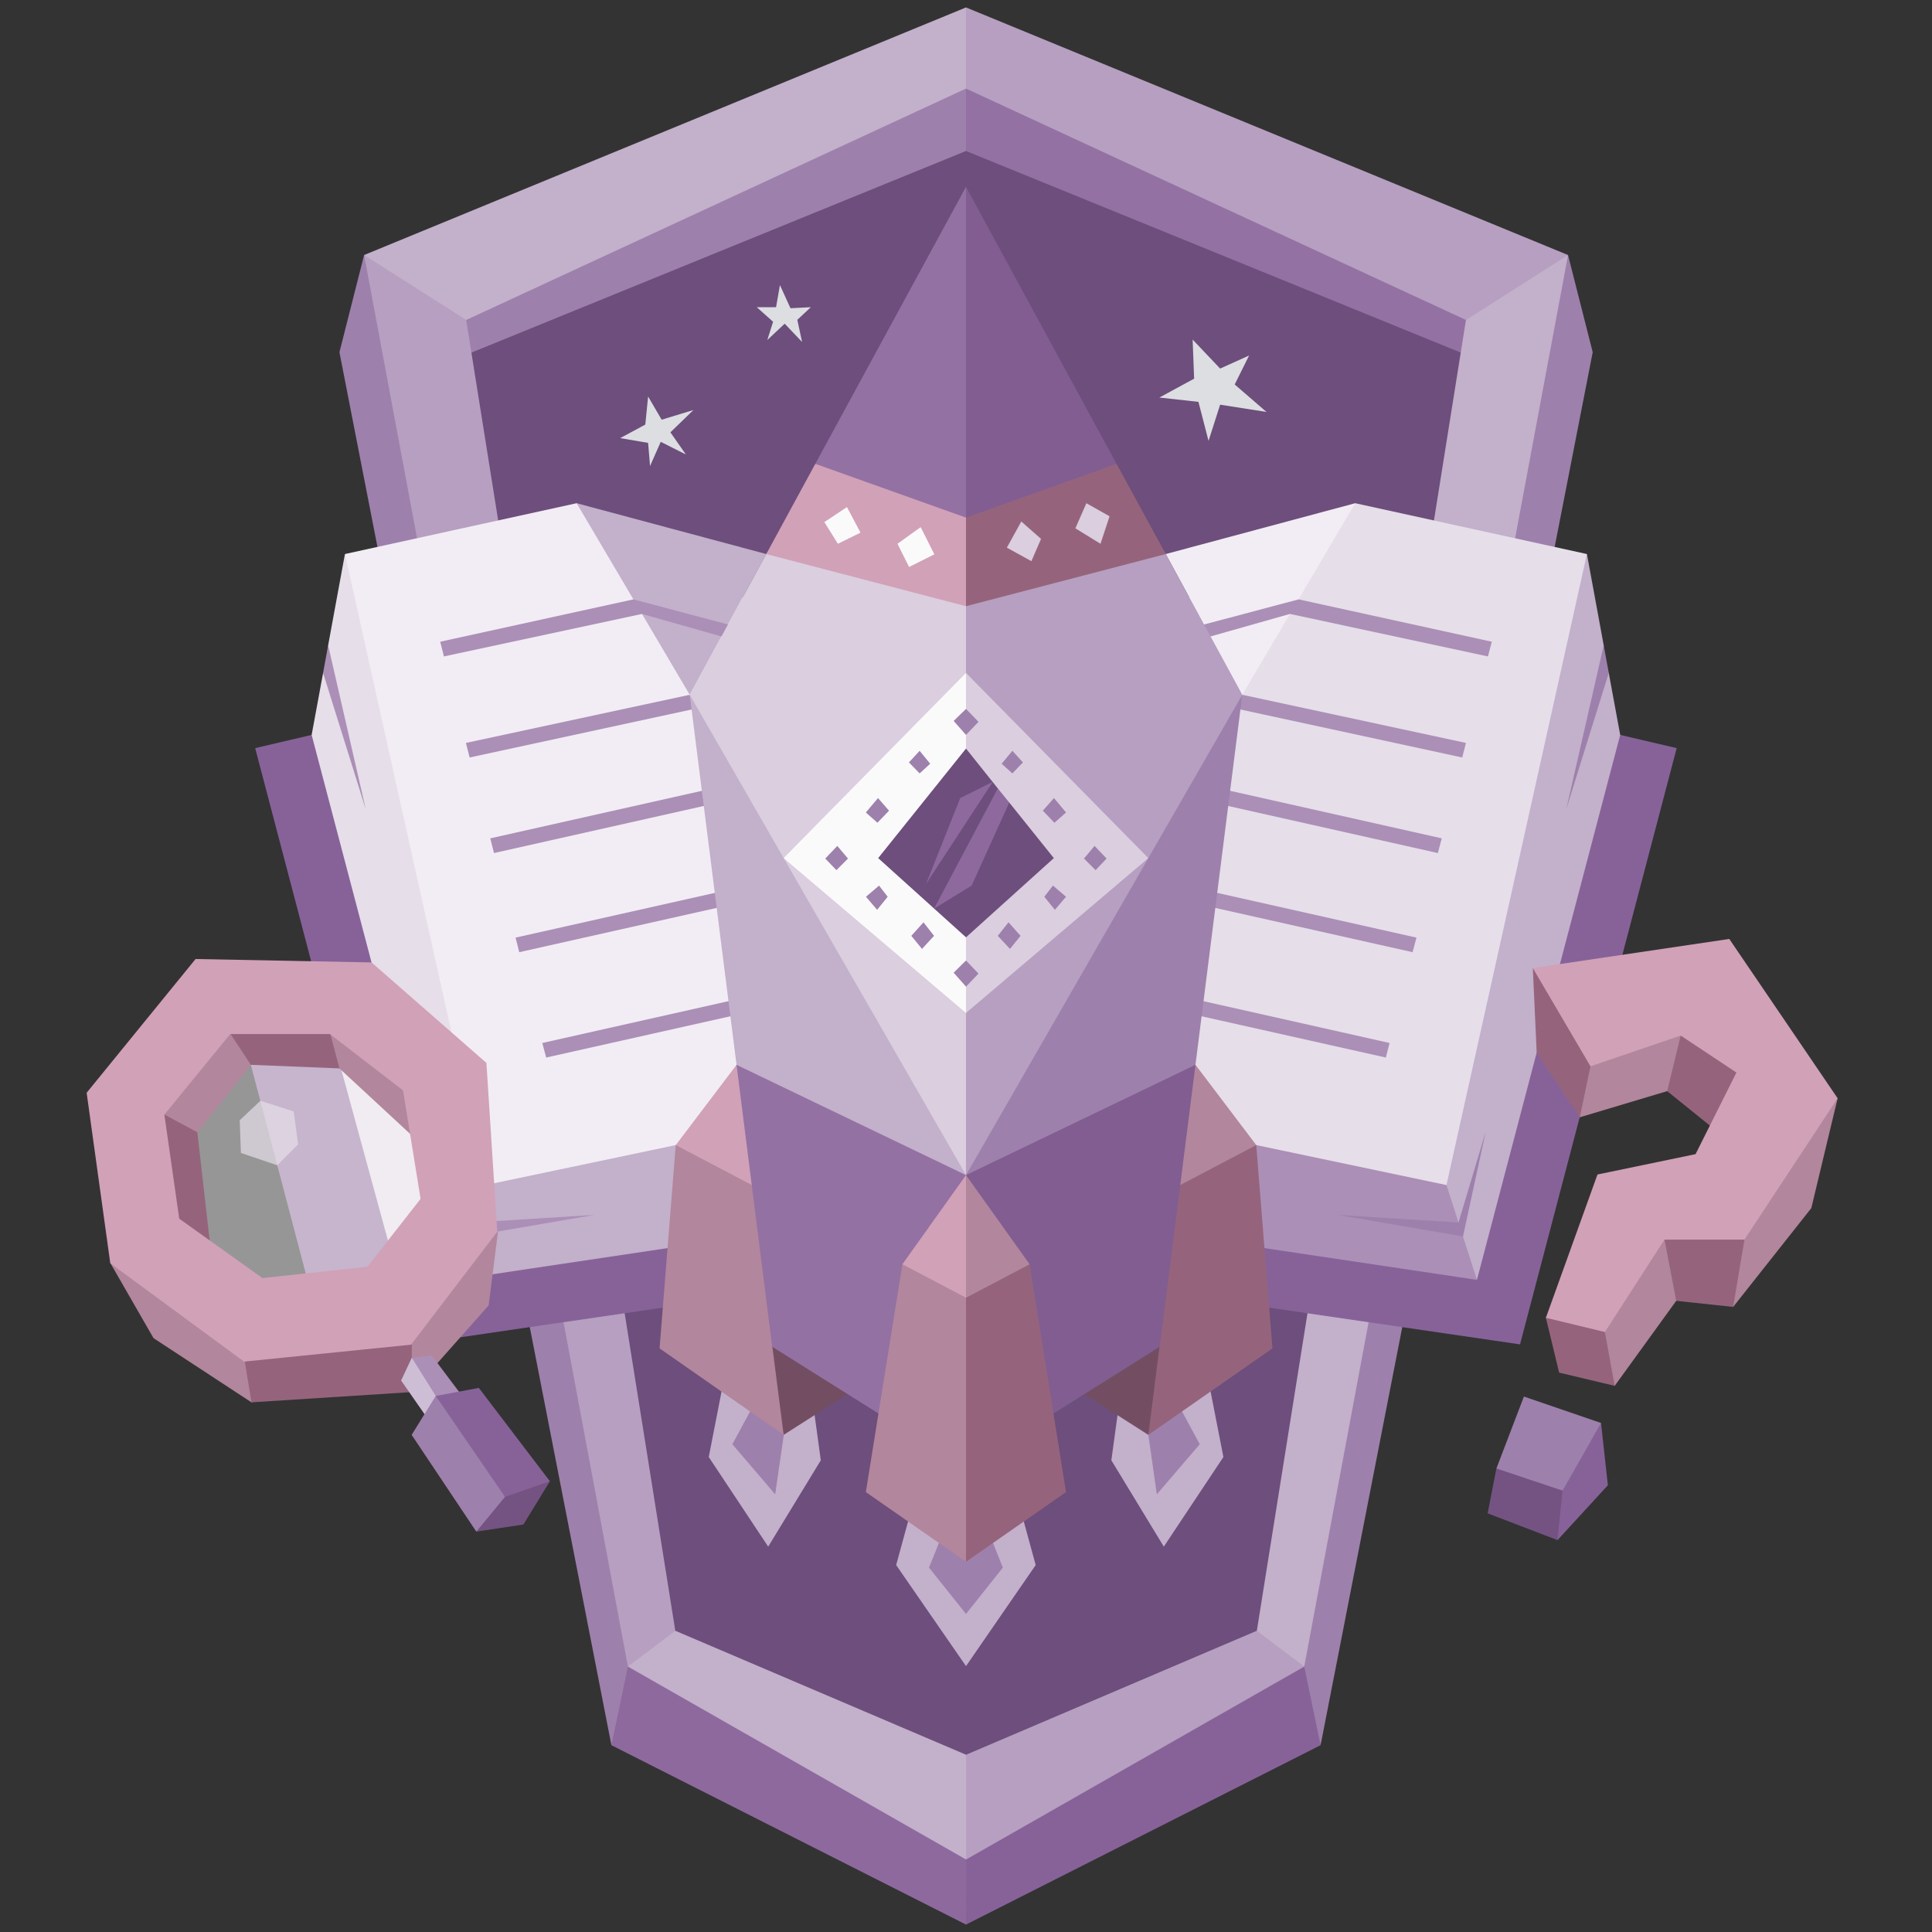 <svg id="role_analysts" xmlns="http://www.w3.org/2000/svg" viewBox="0 0 130 130"><rect x="0" y="0" width="130" height="130" fill="#333333" stroke="none"/><defs><style>.cls-1{fill:#6d4e7c;}.cls-2{fill:#dcdee1;}.cls-3{fill:#9e80ac;}.cls-4{fill:#9471a3;}.cls-5{fill:#8e699e;}.cls-6{fill:#b69fc0;}.cls-7{fill:#c3b0cb;}.cls-8{fill:#876299;}.cls-16,.cls-9{fill:#e6dee9;}.cls-10{fill:#f2edf4;}.cls-11{fill:#ab8fb7;}.cls-12{fill:#745383;}.cls-13,.cls-22{fill:#fbfafb;}.cls-13{opacity:0.5;}.cls-14{fill:#b2869c;}.cls-15{fill:#95647c;}.cls-16{opacity:0.7;}.cls-17{fill:#cebed5;}.cls-18{fill:#d1a1b8;}.cls-19{fill:#734e62;}.cls-20{fill:#dacedf;}.cls-21{fill:#815d91;}</style></defs><polygon class="cls-1" points="27.71 19.21 65.84 2.68 102.31 20.36 85.99 113.15 65.38 121.72 42.25 112.14 27.71 19.21"/><polygon class="cls-2" points="43.42 28.57 43.61 26.68 44.52 28.24 46.66 27.59 45.11 29.09 46.15 30.58 44.46 29.73 43.74 31.36 43.61 29.8 41.73 29.48 43.42 28.57"/><polygon class="cls-2" points="52.22 20.67 52.48 19.18 53.19 20.74 54.56 20.67 53.65 21.52 53.97 23.01 52.8 21.78 51.63 22.88 52.02 21.65 50.92 20.67 52.22 20.67"/><polygon class="cls-2" points="80.35 25.48 80.25 22.85 82.1 24.8 84.05 23.92 83.08 25.87 85.22 27.72 82.1 27.23 81.32 29.67 80.64 27.04 78.01 26.75 80.35 25.48"/><polygon class="cls-3" points="66.67 4.18 27.71 19.21 30.02 24.42 65 10.16 66.67 4.18"/><polygon class="cls-4" points="65 5.96 102.31 20.36 100 24.42 65 10.16 65 5.96"/><polygon class="cls-5" points="41.14 117.43 65 129.5 68.67 123.03 57.06 118.39 41.8 109.73 41.14 117.43"/><polygon class="cls-3" points="24.5 17.16 22.84 23.7 41.14 117.43 42.25 112.14 42.25 100.4 28.33 21.53 24.5 17.16"/><polygon class="cls-6" points="24.5 17.16 42.25 112.14 45 111.63 45.44 109.73 31.37 21.53 30.11 18.72 24.5 17.16"/><polygon class="cls-7" points="45.44 109.73 65 118.07 66.91 121.17 65 125.12 42.25 112.14 45.44 109.73"/><polygon class="cls-7" points="65 5.96 31.37 21.53 24.5 17.16 65 0.5 66.11 3.7 65 5.96"/><polygon class="cls-8" points="88.86 117.43 65 129.5 65.01 125.12 72.95 118.39 88.21 109.73 88.86 117.43"/><polygon class="cls-3" points="105.51 17.16 107.17 23.7 88.86 117.43 87.76 112.14 87.76 100.4 101.68 21.53 105.51 17.16"/><polygon class="cls-7" points="105.51 17.16 87.76 112.14 85.01 111.63 84.57 109.73 98.64 21.53 99.89 18.72 105.51 17.16"/><polygon class="cls-6" points="84.57 109.73 65.01 118.07 65.01 125.12 87.76 112.14 84.57 109.73"/><polygon class="cls-6" points="65 5.96 98.64 21.53 105.51 17.16 65 0.5 65 5.96"/><polygon class="cls-8" points="53 86.76 27.71 90.46 17.17 50.34 20.97 49.45 54.02 47.7 53 86.76"/><polygon class="cls-9" points="23.21 37.28 22.08 43.42 22.05 45.06 21.74 45.28 20.97 49.45 30.62 86.12 34.42 79.74 30.33 55.44 23.21 37.28"/><polygon class="cls-7" points="32.67 79.74 45.47 74.5 65 80.98 30.62 86.12 32.67 79.74"/><polygon class="cls-10" points="50.23 40.31 38.8 33.86 23.21 37.28 32.67 79.74 45.47 77.05 65 79.07 50.23 40.31"/><polygon class="cls-7" points="38.8 33.86 46.41 46.75 51.56 37.28 38.8 33.86"/><polygon class="cls-11" points="31.86 82.26 39.97 81.75 31.56 83.2 30.02 76.15 31.86 82.26"/><polygon class="cls-11" points="22.08 43.42 24.61 54.45 21.74 45.28 22.08 43.42"/><polygon class="cls-11" points="53.8 58.8 34.69 63.09 34.94 64.07 54.02 59.79 53.8 58.8"/><polygon class="cls-11" points="32.99 56.41 33.24 57.4 52.62 53.05 52.4 52.05 32.99 56.41"/><polygon class="cls-11" points="36.49 70.18 36.75 71.16 55.67 66.92 55.45 65.92 36.49 70.18"/><polygon class="cls-11" points="42.62 40.33 29.62 43.18 29.87 44.17 43.2 41.31 55.97 44.93 56.24 43.95 42.62 40.33"/><polygon class="cls-11" points="31.35 49.99 31.6 50.97 46.86 47.67 46.41 46.75 31.35 49.99"/><polygon class="cls-8" points="76.99 86.76 102.28 90.46 112.82 50.34 109.02 49.45 75.97 47.7 76.99 86.76"/><polygon class="cls-7" points="106.78 37.28 107.91 43.42 107.83 45.01 108.25 45.28 109.02 49.45 99.38 86.12 95.58 79.74 99.67 55.44 106.78 37.28"/><polygon class="cls-11" points="97.33 79.74 84.53 74.5 65 80.98 99.38 86.12 97.33 79.74"/><polygon class="cls-9" points="79.76 40.31 91.19 33.86 106.78 37.28 97.33 79.74 84.53 77.05 65 79.07 79.76 40.31"/><polygon class="cls-10" points="91.19 33.86 83.59 46.75 78.44 37.28 91.19 33.86"/><polygon class="cls-3" points="98.14 82.26 90.02 81.75 98.44 83.2 99.97 76.15 98.14 82.26"/><polygon class="cls-3" points="107.91 43.42 105.39 54.45 108.25 45.28 107.91 43.42"/><polygon class="cls-11" points="76.2 58.8 95.31 63.09 95.05 64.07 75.97 59.79 76.2 58.8"/><polygon class="cls-11" points="97.01 56.41 96.75 57.4 77.37 53.05 77.6 52.05 97.01 56.41"/><polygon class="cls-11" points="93.5 70.18 93.25 71.16 74.32 66.92 74.54 65.92 93.5 70.18"/><polygon class="cls-11" points="87.38 40.33 100.38 43.18 100.12 44.17 86.8 41.31 74.03 44.93 73.76 43.95 87.38 40.33"/><polygon class="cls-11" points="98.64 49.99 98.39 50.97 83.14 47.67 83.59 46.75 98.64 49.99"/><polygon class="cls-12" points="32.05 103.06 35.22 102.58 37 99.67 33.48 99.42 32.05 103.06"/><polygon class="cls-4" points="16.88 71.65 20.97 87.2 30.02 82.45 28.9 72.64 23.7 67.74 16.88 71.65"/><polygon class="cls-9" points="21.88 68 27.01 86.79 30.02 82.45 28.9 72.64 23.7 67.74 21.88 68"/><polygon class="cls-13" points="9.94 81.05 11.09 71.16 19.18 67.14 25.2 69.08 29.31 73.81 30.02 82.45 23.95 87.91 12.01 85.23 9.94 81.05"/><polygon class="cls-14" points="13.28 76.19 16.88 71.65 19.66 69.58 22.84 71.89 28.13 76.79 30.02 73.39 23.7 67.74 13.99 67.74 8.82 75.69 10.58 84.1 13.15 84.87 13.28 76.19"/><polygon class="cls-15" points="22.23 69.58 22.84 71.89 16.88 71.65 15.52 69.59 17.17 67.14 22.23 69.58"/><polygon class="cls-14" points="7.42 84.98 10.33 90.04 16.92 94.36 22.09 92.59 27.7 93.67 32.88 87.84 33.51 82.86 22.53 89.21 13.76 86.92 7.42 84.98"/><polygon class="cls-15" points="16.47 91.6 16.92 94.36 27.7 93.67 27.71 90.46 22.84 88.61 16.47 91.6"/><polygon class="cls-16" points="16.21 77.58 16.13 75.38 17.52 74.07 19.76 74.78 20.06 77 18.66 78.41 16.21 77.58"/><polygon class="cls-17" points="27.71 91.36 26.99 92.89 29.02 95.81 30.47 94.86 27.71 91.36"/><polygon class="cls-11" points="27.71 91.36 29.06 91.22 31.33 94.24 30.02 95.05 27.71 91.36"/><polygon class="cls-3" points="29.32 93.93 27.7 96.55 32.05 103.06 33.98 100.72 32.8 97.18 29.32 93.93"/><polygon class="cls-8" points="29.32 93.93 32.22 93.39 37 99.67 33.98 100.72 29.32 93.93"/><polygon class="cls-15" points="13.28 76.19 14.31 85.23 9.94 83.2 9.57 74.2 11.09 75.01 13.28 76.19"/><path class="cls-18" d="M32.73,71.52,25,64.76l-11.84-.23-7.33,9L7.42,85l9,6.62,11.24-1.14,5.8-7.6Zm-8,13.71L17.66,86l-5.6-4-1-7,4.43-5.42h6.71l4.92,3.79,1.18,7.3Z"/><polygon class="cls-12" points="100.69 98.81 100.1 101.83 104.8 103.63 106.59 99.31 100.69 98.81"/><polygon class="cls-14" points="123.65 73.9 121.88 81.29 116.62 87.94 115.09 86.31 112.79 87.53 108.65 93.25 105.44 91.63 104.02 88.67 110.13 81.29 116.11 78.6 123.65 73.9"/><polygon class="cls-14" points="104.53 65.14 104.53 70.63 106.3 75.18 112.18 73.42 117.79 75.09 118.86 71.76 115.03 67.01 104.53 65.14"/><polygon class="cls-15" points="113.09 69.68 112.18 73.42 116.57 76.96 118.86 72.17 113.09 69.68"/><polygon class="cls-15" points="107.02 71.75 106.3 75.18 103.4 70.83 103.14 65.14 107.73 67.98 107.02 71.75"/><polygon class="cls-15" points="117.38 83.41 116.62 87.94 112.79 87.53 112 83.41 114.69 81.76 117.38 83.41"/><polygon class="cls-15" points="107.99 89.63 108.65 93.25 104.91 92.36 104.02 88.67 106.59 87.94 107.99 89.63"/><polygon class="cls-18" points="103.14 65.14 116.36 63.18 123.65 73.9 117.38 83.41 112 83.41 107.99 89.63 104.02 88.67 107.49 79.03 114.09 77.66 116.84 72.17 113.09 69.68 107.02 71.75 103.14 65.14"/><polygon class="cls-8" points="107.73 95.75 108.19 99.94 104.8 103.63 105.14 100.3 105.44 98.41 107.73 95.75"/><polygon class="cls-3" points="102.54 93.97 107.73 95.75 105.14 100.3 100.69 98.81 102.54 93.97"/><polygon class="cls-7" points="81.04 91.49 82.32 98.04 78.31 104.07 74.78 98.26 75.48 93.14 81.04 91.49"/><polygon class="cls-3" points="77.27 96.55 77.84 100.55 80.73 97.18 78.39 92.85 77.27 96.55"/><polygon class="cls-7" points="48.97 91.49 47.69 98.04 51.69 104.07 55.23 98.26 54.53 93.14 48.97 91.49"/><polygon class="cls-3" points="52.74 96.55 52.16 100.55 49.28 97.18 51.62 92.85 52.74 96.55"/><polygon class="cls-7" points="68.4 100.59 65.8 100.59 65 104.61 64.2 100.59 61.59 100.59 60.3 105.31 65 112.11 69.69 105.31 68.4 100.59"/><polygon class="cls-3" points="66.45 102.9 65.8 102.19 65 104.61 64.2 102.19 63.55 102.9 62.51 105.48 65 108.6 67.48 105.48 66.45 102.9"/><polygon class="cls-19" points="52.73 96.55 65 88.71 49.56 71.65 48.55 83.2 52.73 96.55"/><polygon class="cls-14" points="52.73 76.98 48.55 75.69 45.47 77.05 44.38 90.73 52.73 96.55 51.97 90.62 52.73 76.98"/><polygon class="cls-18" points="45.47 77.05 50.59 79.74 51.56 75.69 49.56 71.65 45.47 77.05"/><polygon class="cls-19" points="77.27 96.55 65 88.71 80.44 71.65 81.44 83.2 77.27 96.55"/><polygon class="cls-15" points="77.27 76.98 81.44 75.69 84.53 77.05 85.62 90.73 77.27 96.55 78.02 90.62 77.27 76.98"/><polygon class="cls-14" points="84.53 77.05 79.41 79.74 78.44 75.69 80.44 71.65 84.53 77.05"/><polygon class="cls-20" points="65.84 18.05 68.62 51.2 65 98.81 55.47 85.23 46.41 46.75 51.56 37.28 65.84 18.05"/><polygon class="cls-6" points="66.8 20.71 65 40.79 65 98.81 74.46 88.24 83.59 46.75 78.44 37.28 66.8 20.71"/><polygon class="cls-4" points="65 12.57 54.86 31.21 65.28 36.26 67.03 25.87 65 12.57"/><polygon class="cls-21" points="65 12.57 75.13 31.21 70.91 34.83 65 34.83 65 12.57"/><polygon class="cls-18" points="51.56 37.28 65 40.79 66.97 37.11 65 34.83 54.86 31.21 51.56 37.28"/><polygon class="cls-15" points="78.44 37.28 65 40.79 65 34.83 75.13 31.21 78.44 37.28"/><polygon class="cls-22" points="60.39 36.59 61.95 35.47 62.87 37.3 61.17 38.15 60.39 36.59"/><polygon class="cls-22" points="56.99 34.12 57.9 35.84 56.38 36.59 55.47 35.13 56.99 34.12"/><polygon class="cls-20" points="67.75 36.85 68.72 35.09 70.05 36.26 69.4 37.76 67.75 36.85"/><polygon class="cls-20" points="72.36 35.55 73.1 33.86 74.66 34.74 74.05 36.59 72.36 35.55"/><polygon class="cls-22" points="65 45.28 52.73 57.74 65 68.16 66.51 56.14 65 45.28"/><polygon class="cls-20" points="65 45.28 77.27 57.74 65 68.16 65 45.28"/><polygon class="cls-7" points="46.41 46.75 65 79.07 57.9 79.07 49.56 71.65 46.41 46.75"/><polygon class="cls-3" points="83.59 46.75 65 79.07 73.51 79.07 80.44 71.65 83.59 46.75"/><polygon class="cls-4" points="49.56 71.65 65 79.07 67.75 86.82 65 98.81 51.96 90.62 49.56 71.65"/><polygon class="cls-21" points="65 79.07 80.44 71.65 78.04 90.62 65 98.81 65 79.07"/><polygon class="cls-1" points="65 50.37 59.09 57.74 65 63.07 70.91 57.74 67.91 54 67.4 53.96 67.14 53.05 65 50.37"/><polygon class="cls-3" points="55.53 57.77 56.34 56.92 57.06 57.77 56.28 58.55 55.53 57.77"/><polygon class="cls-3" points="58.27 60.34 59.15 59.59 59.73 60.34 59.02 61.22 58.27 60.34"/><polygon class="cls-3" points="61.32 62.97 62.14 62.06 62.85 62.97 62.04 63.85 61.32 62.97"/><polygon class="cls-3" points="58.26 54.67 59.08 53.7 59.82 54.55 59.04 55.36 58.26 54.67"/><polygon class="cls-3" points="61.16 51.3 61.88 52.04 62.59 51.39 61.88 50.52 61.16 51.3"/><polygon class="cls-3" points="74.46 57.77 73.65 56.92 72.94 57.77 73.72 58.55 74.46 57.77"/><polygon class="cls-3" points="71.73 60.34 70.85 59.59 70.27 60.34 70.98 61.22 71.73 60.34"/><polygon class="cls-3" points="68.67 62.97 67.86 62.06 67.14 62.97 67.96 63.85 68.67 62.97"/><polygon class="cls-3" points="71.73 54.67 70.92 53.7 70.17 54.55 70.95 55.36 71.73 54.67"/><polygon class="cls-3" points="68.83 51.3 68.12 52.04 67.4 51.39 68.12 50.52 68.83 51.3"/><polygon class="cls-3" points="65 47.7 64.17 48.51 65 49.45 65.84 48.57 65 47.7"/><polygon class="cls-3" points="65 64.63 64.17 65.45 65 66.39 65.84 65.51 65 64.63"/><polygon class="cls-5" points="64.61 53.7 62.31 59.48 66.8 52.61 64.61 53.7"/><polygon class="cls-5" points="67.14 53.05 62.85 61.14 65.38 59.59 67.91 54 67.14 53.05"/><polygon class="cls-14" points="65.29 81.05 60.72 85.07 58.26 100.4 65 105.09 67.14 93.5 65.29 81.05"/><polygon class="cls-15" points="65 79.07 66.12 83.2 69.28 85.07 71.73 100.4 65 105.09 65 79.07"/><polygon class="cls-18" points="60.72 85.07 65 87.32 66.12 84.1 65 79.07 60.72 85.07"/><polygon class="cls-14" points="65 79.07 69.28 85.07 65 87.32 65 79.07"/></svg>